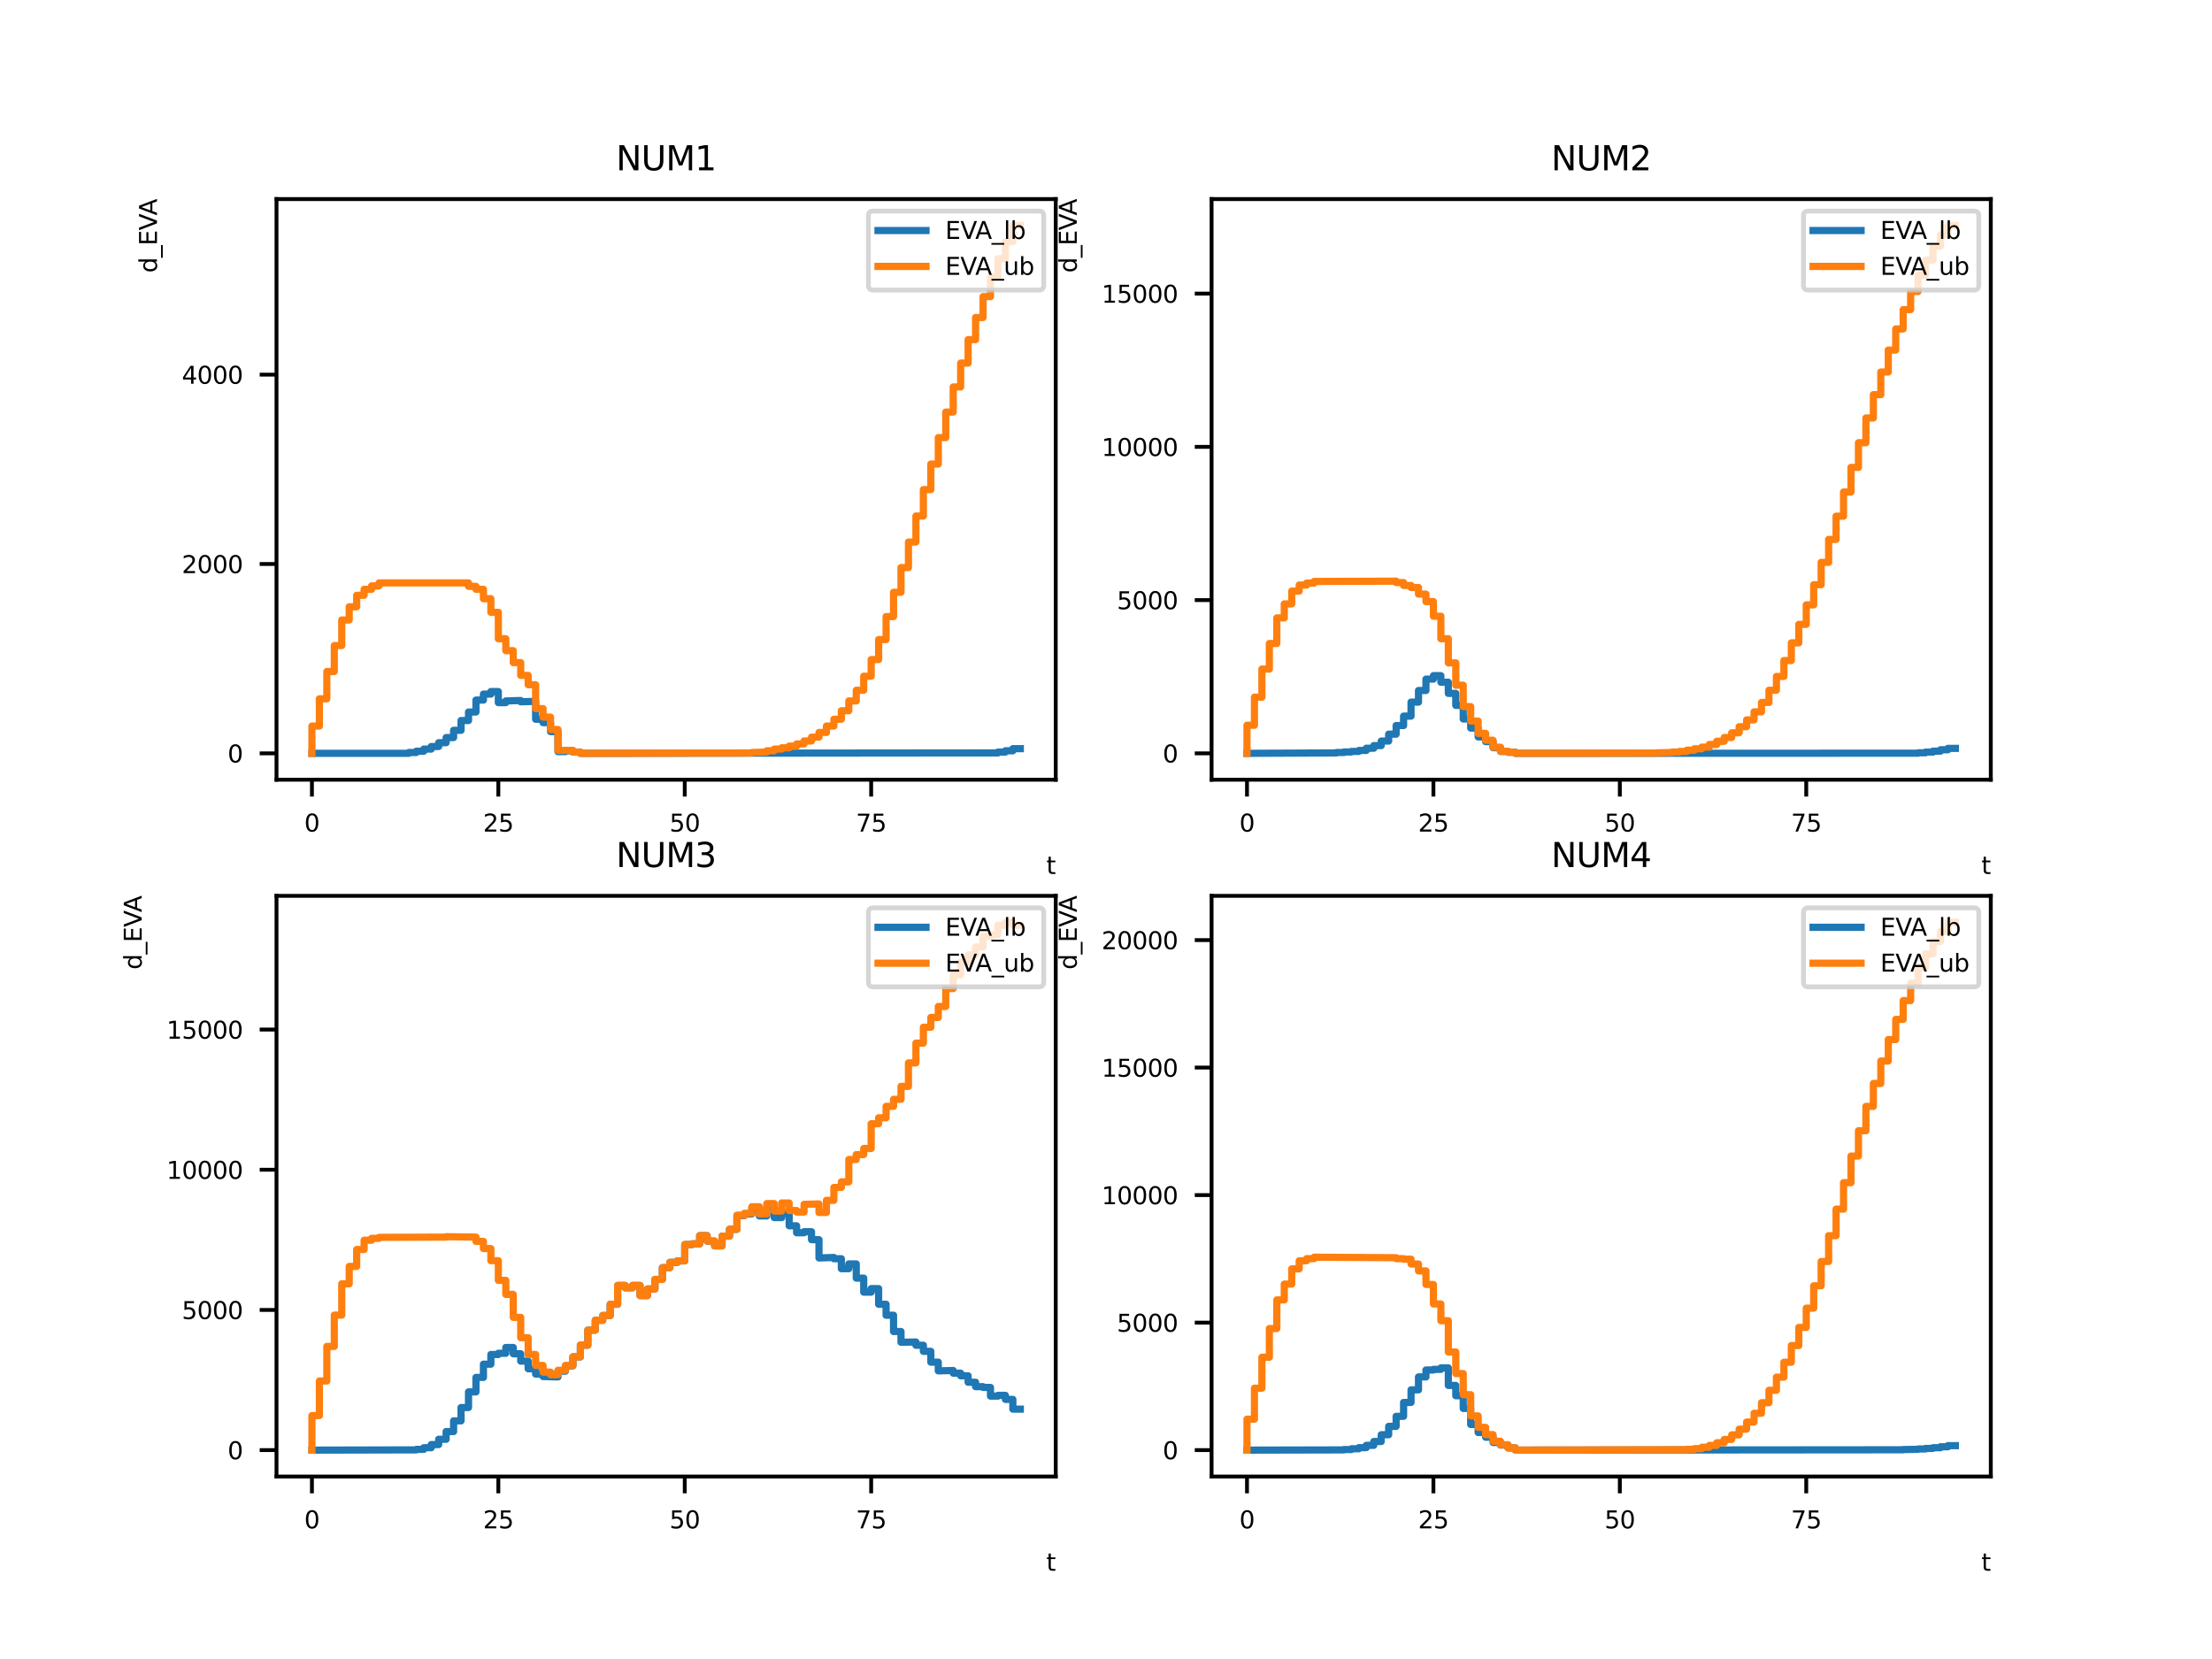 <?xml version="1.0" encoding="utf-8" standalone="no"?>
<!DOCTYPE svg PUBLIC "-//W3C//DTD SVG 1.1//EN"
  "http://www.w3.org/Graphics/SVG/1.1/DTD/svg11.dtd">
<svg xmlns:xlink="http://www.w3.org/1999/xlink" width="460.8pt" height="345.6pt" viewBox="0 0 460.8 345.6" xmlns="http://www.w3.org/2000/svg" version="1.1">
 <defs>
  <style type="text/css">*{stroke-linejoin: round; stroke-linecap: butt}</style>
 </defs>
 <g id="figure_1">
  <g id="patch_1">
   <path d="M 0 345.6 
L 460.8 345.6 
L 460.8 0 
L 0 0 
z
" style="fill: #ffffff"/>
  </g>
  <g id="axes_1">
   <g id="patch_2">
    <path d="M 57.6 162.432 
L 219.927 162.432 
L 219.927 41.472 
L 57.6 41.472 
z
" style="fill: #ffffff"/>
   </g>
   <g id="matplotlib.axis_1">
    <g id="xtick_1">
     <g id="line2d_1">
      <defs>
       <path id="m3db8bba649" d="M 0 0 
L 0 3.5 
" style="stroke: #000000; stroke-width: 0.8"/>
      </defs>
      <g>
       <use xlink:href="#m3db8bba649" x="64.979" y="162.432" style="stroke: #000000; stroke-width: 0.8"/>
      </g>
     </g>
     <g id="text_1">
      <!-- 0 -->
      <g transform="translate(63.388 173.231) scale(0.05 -0.05)">
       <defs>
        <path id="DejaVuSans-30" d="M 2034 4250 
Q 1547 4250 1301 3770 
Q 1056 3291 1056 2328 
Q 1056 1369 1301 889 
Q 1547 409 2034 409 
Q 2525 409 2770 889 
Q 3016 1369 3016 2328 
Q 3016 3291 2770 3770 
Q 2525 4250 2034 4250 
z
M 2034 4750 
Q 2819 4750 3233 4129 
Q 3647 3509 3647 2328 
Q 3647 1150 3233 529 
Q 2819 -91 2034 -91 
Q 1250 -91 836 529 
Q 422 1150 422 2328 
Q 422 3509 836 4129 
Q 1250 4750 2034 4750 
z
" transform="scale(0.016)"/>
       </defs>
       <use xlink:href="#DejaVuSans-30"/>
      </g>
     </g>
    </g>
    <g id="xtick_2">
     <g id="line2d_2">
      <g>
       <use xlink:href="#m3db8bba649" x="103.813" y="162.432" style="stroke: #000000; stroke-width: 0.8"/>
      </g>
     </g>
     <g id="text_2">
      <!-- 25 -->
      <g transform="translate(100.632 173.231) scale(0.05 -0.05)">
       <defs>
        <path id="DejaVuSans-32" d="M 1228 531 
L 3431 531 
L 3431 0 
L 469 0 
L 469 531 
Q 828 903 1448 1529 
Q 2069 2156 2228 2338 
Q 2531 2678 2651 2914 
Q 2772 3150 2772 3378 
Q 2772 3750 2511 3984 
Q 2250 4219 1831 4219 
Q 1534 4219 1204 4116 
Q 875 4013 500 3803 
L 500 4441 
Q 881 4594 1212 4672 
Q 1544 4750 1819 4750 
Q 2544 4750 2975 4387 
Q 3406 4025 3406 3419 
Q 3406 3131 3298 2873 
Q 3191 2616 2906 2266 
Q 2828 2175 2409 1742 
Q 1991 1309 1228 531 
z
" transform="scale(0.016)"/>
        <path id="DejaVuSans-35" d="M 691 4666 
L 3169 4666 
L 3169 4134 
L 1269 4134 
L 1269 2991 
Q 1406 3038 1543 3061 
Q 1681 3084 1819 3084 
Q 2600 3084 3056 2656 
Q 3513 2228 3513 1497 
Q 3513 744 3044 326 
Q 2575 -91 1722 -91 
Q 1428 -91 1123 -41 
Q 819 9 494 109 
L 494 744 
Q 775 591 1075 516 
Q 1375 441 1709 441 
Q 2250 441 2565 725 
Q 2881 1009 2881 1497 
Q 2881 1984 2565 2268 
Q 2250 2553 1709 2553 
Q 1456 2553 1204 2497 
Q 953 2441 691 2322 
L 691 4666 
z
" transform="scale(0.016)"/>
       </defs>
       <use xlink:href="#DejaVuSans-32"/>
       <use xlink:href="#DejaVuSans-35" x="63.623"/>
      </g>
     </g>
    </g>
    <g id="xtick_3">
     <g id="line2d_3">
      <g>
       <use xlink:href="#m3db8bba649" x="142.647" y="162.432" style="stroke: #000000; stroke-width: 0.8"/>
      </g>
     </g>
     <g id="text_3">
      <!-- 50 -->
      <g transform="translate(139.466 173.231) scale(0.05 -0.05)">
       <use xlink:href="#DejaVuSans-35"/>
       <use xlink:href="#DejaVuSans-30" x="63.623"/>
      </g>
     </g>
    </g>
    <g id="xtick_4">
     <g id="line2d_4">
      <g>
       <use xlink:href="#m3db8bba649" x="181.481" y="162.432" style="stroke: #000000; stroke-width: 0.8"/>
      </g>
     </g>
     <g id="text_4">
      <!-- 75 -->
      <g transform="translate(178.3 173.231) scale(0.05 -0.05)">
       <defs>
        <path id="DejaVuSans-37" d="M 525 4666 
L 3525 4666 
L 3525 4397 
L 1831 0 
L 1172 0 
L 2766 4134 
L 525 4134 
L 525 4666 
z
" transform="scale(0.016)"/>
       </defs>
       <use xlink:href="#DejaVuSans-37"/>
       <use xlink:href="#DejaVuSans-35" x="63.623"/>
      </g>
     </g>
    </g>
    <g id="text_5">
     <!-- t -->
     <g transform="translate(217.967 182.07) scale(0.05 -0.05)">
      <defs>
       <path id="DejaVuSans-74" d="M 1172 4494 
L 1172 3500 
L 2356 3500 
L 2356 3053 
L 1172 3053 
L 1172 1153 
Q 1172 725 1289 603 
Q 1406 481 1766 481 
L 2356 481 
L 2356 0 
L 1766 0 
Q 1100 0 847 248 
Q 594 497 594 1153 
L 594 3053 
L 172 3053 
L 172 3500 
L 594 3500 
L 594 4494 
L 1172 4494 
z
" transform="scale(0.016)"/>
      </defs>
      <use xlink:href="#DejaVuSans-74"/>
     </g>
    </g>
   </g>
   <g id="matplotlib.axis_2">
    <g id="ytick_1">
     <g id="line2d_5">
      <defs>
       <path id="meac589453c" d="M 0 0 
L -3.5 0 
" style="stroke: #000000; stroke-width: 0.8"/>
      </defs>
      <g>
       <use xlink:href="#meac589453c" x="57.6" y="156.934" style="stroke: #000000; stroke-width: 0.8"/>
      </g>
     </g>
     <g id="text_6">
      <!-- 0 -->
      <g transform="translate(47.419 158.833) scale(0.05 -0.05)">
       <use xlink:href="#DejaVuSans-30"/>
      </g>
     </g>
    </g>
    <g id="ytick_2">
     <g id="line2d_6">
      <g>
       <use xlink:href="#meac589453c" x="57.6" y="117.489" style="stroke: #000000; stroke-width: 0.8"/>
      </g>
     </g>
     <g id="text_7">
      <!-- 2000 -->
      <g transform="translate(37.875 119.388) scale(0.05 -0.05)">
       <use xlink:href="#DejaVuSans-32"/>
       <use xlink:href="#DejaVuSans-30" x="63.623"/>
       <use xlink:href="#DejaVuSans-30" x="127.246"/>
       <use xlink:href="#DejaVuSans-30" x="190.869"/>
      </g>
     </g>
    </g>
    <g id="ytick_3">
     <g id="line2d_7">
      <g>
       <use xlink:href="#meac589453c" x="57.6" y="78.043" style="stroke: #000000; stroke-width: 0.8"/>
      </g>
     </g>
     <g id="text_8">
      <!-- 4000 -->
      <g transform="translate(37.875 79.943) scale(0.05 -0.05)">
       <defs>
        <path id="DejaVuSans-34" d="M 2419 4116 
L 825 1625 
L 2419 1625 
L 2419 4116 
z
M 2253 4666 
L 3047 4666 
L 3047 1625 
L 3713 1625 
L 3713 1100 
L 3047 1100 
L 3047 0 
L 2419 0 
L 2419 1100 
L 313 1100 
L 313 1709 
L 2253 4666 
z
" transform="scale(0.016)"/>
       </defs>
       <use xlink:href="#DejaVuSans-34"/>
       <use xlink:href="#DejaVuSans-30" x="63.623"/>
       <use xlink:href="#DejaVuSans-30" x="127.246"/>
       <use xlink:href="#DejaVuSans-30" x="190.869"/>
      </g>
     </g>
    </g>
    <g id="text_9">
     <!-- d_EVA -->
     <g transform="translate(32.696 56.827) rotate(-90) scale(0.05 -0.05)">
      <defs>
       <path id="DejaVuSans-64" d="M 2906 2969 
L 2906 4863 
L 3481 4863 
L 3481 0 
L 2906 0 
L 2906 525 
Q 2725 213 2448 61 
Q 2172 -91 1784 -91 
Q 1150 -91 751 415 
Q 353 922 353 1747 
Q 353 2572 751 3078 
Q 1150 3584 1784 3584 
Q 2172 3584 2448 3432 
Q 2725 3281 2906 2969 
z
M 947 1747 
Q 947 1113 1208 752 
Q 1469 391 1925 391 
Q 2381 391 2643 752 
Q 2906 1113 2906 1747 
Q 2906 2381 2643 2742 
Q 2381 3103 1925 3103 
Q 1469 3103 1208 2742 
Q 947 2381 947 1747 
z
" transform="scale(0.016)"/>
       <path id="DejaVuSans-5f" d="M 3263 -1063 
L 3263 -1509 
L -63 -1509 
L -63 -1063 
L 3263 -1063 
z
" transform="scale(0.016)"/>
       <path id="DejaVuSans-45" d="M 628 4666 
L 3578 4666 
L 3578 4134 
L 1259 4134 
L 1259 2753 
L 3481 2753 
L 3481 2222 
L 1259 2222 
L 1259 531 
L 3634 531 
L 3634 0 
L 628 0 
L 628 4666 
z
" transform="scale(0.016)"/>
       <path id="DejaVuSans-56" d="M 1831 0 
L 50 4666 
L 709 4666 
L 2188 738 
L 3669 4666 
L 4325 4666 
L 2547 0 
L 1831 0 
z
" transform="scale(0.016)"/>
       <path id="DejaVuSans-41" d="M 2188 4044 
L 1331 1722 
L 3047 1722 
L 2188 4044 
z
M 1831 4666 
L 2547 4666 
L 4325 0 
L 3669 0 
L 3244 1197 
L 1141 1197 
L 716 0 
L 50 0 
L 1831 4666 
z
" transform="scale(0.016)"/>
      </defs>
      <use xlink:href="#DejaVuSans-64"/>
      <use xlink:href="#DejaVuSans-5f" x="63.477"/>
      <use xlink:href="#DejaVuSans-45" x="113.477"/>
      <use xlink:href="#DejaVuSans-56" x="176.66"/>
      <use xlink:href="#DejaVuSans-41" x="238.693"/>
     </g>
    </g>
   </g>
   <g id="line2d_8">
    <path d="M 64.979 156.934 
L 85.172 156.934 
L 85.172 156.756 
L 86.726 156.756 
L 86.726 156.49 
L 88.279 156.49 
L 88.279 156.046 
L 89.832 156.046 
L 89.832 155.514 
L 91.386 155.514 
L 91.386 154.715 
L 92.939 154.715 
L 92.939 153.65 
L 94.493 153.65 
L 94.493 152.141 
L 96.046 152.141 
L 96.046 150.1 
L 97.599 150.1 
L 97.599 148.325 
L 99.153 148.325 
L 99.153 145.84 
L 100.706 145.84 
L 100.706 144.597 
L 102.259 144.597 
L 102.259 144.065 
L 103.813 144.065 
L 103.813 146.372 
L 105.366 146.372 
L 105.366 146.017 
L 108.473 145.929 
L 108.473 146.195 
L 111.58 146.106 
L 111.58 149.834 
L 113.133 149.834 
L 113.133 150.544 
L 114.686 150.544 
L 114.686 152.407 
L 116.24 152.407 
L 116.24 156.579 
L 117.793 156.579 
L 117.793 156.401 
L 119.346 156.401 
L 119.346 156.668 
L 120.9 156.668 
L 120.9 156.934 
L 207.889 156.845 
L 207.889 156.668 
L 209.442 156.668 
L 209.442 156.401 
L 210.995 156.401 
L 210.995 155.958 
L 212.549 155.958 
L 212.549 155.958 
" clip-path="url(#p5e52efa6e7)" style="fill: none; stroke: #1f77b4; stroke-width: 1.5; stroke-linecap: square"/>
   </g>
   <g id="line2d_9">
    <path d="M 64.979 156.934 
L 64.979 151.254 
L 66.532 151.254 
L 66.532 145.574 
L 68.085 145.574 
L 68.085 139.893 
L 69.639 139.893 
L 69.639 134.48 
L 71.192 134.48 
L 71.192 129.154 
L 72.745 129.154 
L 72.745 126.403 
L 74.299 126.403 
L 74.299 124.007 
L 75.852 124.007 
L 75.852 122.764 
L 77.405 122.764 
L 77.405 122.054 
L 78.959 122.054 
L 78.959 121.433 
L 97.599 121.433 
L 97.599 122.143 
L 99.153 122.143 
L 99.153 122.764 
L 100.706 122.764 
L 100.706 124.717 
L 102.259 124.717 
L 102.259 127.557 
L 103.813 127.557 
L 103.813 133.06 
L 105.366 133.06 
L 105.366 135.545 
L 106.92 135.545 
L 106.92 138.03 
L 108.473 138.03 
L 108.473 140.692 
L 110.026 140.692 
L 110.026 142.645 
L 111.58 142.645 
L 111.58 147.615 
L 113.133 147.615 
L 113.133 149.39 
L 114.686 149.39 
L 114.686 151.964 
L 116.24 151.964 
L 116.24 156.313 
L 119.346 156.313 
L 119.346 156.668 
L 120.9 156.668 
L 120.9 156.934 
L 156.627 156.845 
L 156.627 156.756 
L 159.734 156.668 
L 159.734 156.401 
L 161.288 156.401 
L 161.288 156.046 
L 162.841 156.046 
L 162.841 155.78 
L 164.394 155.78 
L 164.394 155.425 
L 165.948 155.425 
L 165.948 154.981 
L 167.501 154.981 
L 167.501 154.36 
L 169.054 154.36 
L 169.054 153.561 
L 170.608 153.561 
L 170.608 152.585 
L 172.161 152.585 
L 172.161 151.254 
L 173.714 151.254 
L 173.714 149.834 
L 175.268 149.834 
L 175.268 148.059 
L 176.821 148.059 
L 176.821 146.017 
L 178.375 146.017 
L 178.375 143.799 
L 179.928 143.799 
L 179.928 140.87 
L 181.481 140.87 
L 181.481 137.408 
L 183.035 137.408 
L 183.035 133.237 
L 184.588 133.237 
L 184.588 128.444 
L 186.141 128.444 
L 186.141 123.386 
L 187.695 123.386 
L 187.695 118.238 
L 189.248 118.238 
L 189.248 112.913 
L 190.802 112.913 
L 190.802 107.499 
L 192.355 107.499 
L 192.355 101.996 
L 193.908 101.996 
L 193.908 96.671 
L 195.462 96.671 
L 195.462 91.169 
L 197.015 91.169 
L 197.015 85.844 
L 198.568 85.844 
L 198.568 80.607 
L 200.122 80.607 
L 200.122 75.637 
L 201.675 75.637 
L 201.675 70.756 
L 203.229 70.756 
L 203.229 66.141 
L 204.782 66.141 
L 204.782 61.792 
L 206.335 61.792 
L 206.335 57.709 
L 207.889 57.709 
L 207.889 53.893 
L 209.442 53.893 
L 209.442 50.343 
L 210.995 50.343 
L 210.995 46.97 
L 212.549 46.97 
L 212.549 46.97 
" clip-path="url(#p5e52efa6e7)" style="fill: none; stroke: #ff7f0e; stroke-width: 1.5; stroke-linecap: square"/>
   </g>
   <g id="patch_3">
    <path d="M 57.6 162.432 
L 57.6 41.472 
" style="fill: none; stroke: #000000; stroke-width: 0.8; stroke-linejoin: miter; stroke-linecap: square"/>
   </g>
   <g id="patch_4">
    <path d="M 219.927 162.432 
L 219.927 41.472 
" style="fill: none; stroke: #000000; stroke-width: 0.8; stroke-linejoin: miter; stroke-linecap: square"/>
   </g>
   <g id="patch_5">
    <path d="M 57.6 162.432 
L 219.927 162.432 
" style="fill: none; stroke: #000000; stroke-width: 0.8; stroke-linejoin: miter; stroke-linecap: square"/>
   </g>
   <g id="patch_6">
    <path d="M 57.6 41.472 
L 219.927 41.472 
" style="fill: none; stroke: #000000; stroke-width: 0.8; stroke-linejoin: miter; stroke-linecap: square"/>
   </g>
   <g id="text_10">
    <!-- NUM1 -->
    <g transform="translate(128.337 35.472) scale(0.07 -0.07)">
     <defs>
      <path id="DejaVuSans-4e" d="M 628 4666 
L 1478 4666 
L 3547 763 
L 3547 4666 
L 4159 4666 
L 4159 0 
L 3309 0 
L 1241 3903 
L 1241 0 
L 628 0 
L 628 4666 
z
" transform="scale(0.016)"/>
      <path id="DejaVuSans-55" d="M 556 4666 
L 1191 4666 
L 1191 1831 
Q 1191 1081 1462 751 
Q 1734 422 2344 422 
Q 2950 422 3222 751 
Q 3494 1081 3494 1831 
L 3494 4666 
L 4128 4666 
L 4128 1753 
Q 4128 841 3676 375 
Q 3225 -91 2344 -91 
Q 1459 -91 1007 375 
Q 556 841 556 1753 
L 556 4666 
z
" transform="scale(0.016)"/>
      <path id="DejaVuSans-4d" d="M 628 4666 
L 1569 4666 
L 2759 1491 
L 3956 4666 
L 4897 4666 
L 4897 0 
L 4281 0 
L 4281 4097 
L 3078 897 
L 2444 897 
L 1241 4097 
L 1241 0 
L 628 0 
L 628 4666 
z
" transform="scale(0.016)"/>
      <path id="DejaVuSans-31" d="M 794 531 
L 1825 531 
L 1825 4091 
L 703 3866 
L 703 4441 
L 1819 4666 
L 2450 4666 
L 2450 531 
L 3481 531 
L 3481 0 
L 794 0 
L 794 531 
z
" transform="scale(0.016)"/>
     </defs>
     <use xlink:href="#DejaVuSans-4e"/>
     <use xlink:href="#DejaVuSans-55" x="74.805"/>
     <use xlink:href="#DejaVuSans-4d" x="147.998"/>
     <use xlink:href="#DejaVuSans-31" x="234.277"/>
    </g>
   </g>
   <g id="legend_1">
    <g id="patch_7">
     <path d="M 181.903 60.428 
L 216.427 60.428 
Q 217.427 60.428 217.427 59.428 
L 217.427 44.972 
Q 217.427 43.972 216.427 43.972 
L 181.903 43.972 
Q 180.903 43.972 180.903 44.972 
L 180.903 59.428 
Q 180.903 60.428 181.903 60.428 
z
" style="fill: #ffffff; opacity: 0.8; stroke: #cccccc; stroke-linejoin: miter"/>
    </g>
    <g id="line2d_10">
     <path d="M 182.903 48.021 
L 182.903 48.021 
L 187.903 48.021 
L 187.903 48.021 
L 192.903 48.021 
" style="fill: none; stroke: #1f77b4; stroke-width: 1.5; stroke-linecap: square"/>
    </g>
    <g id="text_11">
     <!-- EVA_lb -->
     <g transform="translate(196.903 49.771) scale(0.05 -0.05)">
      <defs>
       <path id="DejaVuSans-6c" d="M 603 4863 
L 1178 4863 
L 1178 0 
L 603 0 
L 603 4863 
z
" transform="scale(0.016)"/>
       <path id="DejaVuSans-62" d="M 3116 1747 
Q 3116 2381 2855 2742 
Q 2594 3103 2138 3103 
Q 1681 3103 1420 2742 
Q 1159 2381 1159 1747 
Q 1159 1113 1420 752 
Q 1681 391 2138 391 
Q 2594 391 2855 752 
Q 3116 1113 3116 1747 
z
M 1159 2969 
Q 1341 3281 1617 3432 
Q 1894 3584 2278 3584 
Q 2916 3584 3314 3078 
Q 3713 2572 3713 1747 
Q 3713 922 3314 415 
Q 2916 -91 2278 -91 
Q 1894 -91 1617 61 
Q 1341 213 1159 525 
L 1159 0 
L 581 0 
L 581 4863 
L 1159 4863 
L 1159 2969 
z
" transform="scale(0.016)"/>
      </defs>
      <use xlink:href="#DejaVuSans-45"/>
      <use xlink:href="#DejaVuSans-56" x="63.184"/>
      <use xlink:href="#DejaVuSans-41" x="125.217"/>
      <use xlink:href="#DejaVuSans-5f" x="193.625"/>
      <use xlink:href="#DejaVuSans-6c" x="243.625"/>
      <use xlink:href="#DejaVuSans-62" x="271.408"/>
     </g>
    </g>
    <g id="line2d_11">
     <path d="M 182.903 55.499 
L 182.903 55.499 
L 187.903 55.499 
L 187.903 55.499 
L 192.903 55.499 
" style="fill: none; stroke: #ff7f0e; stroke-width: 1.5; stroke-linecap: square"/>
    </g>
    <g id="text_12">
     <!-- EVA_ub -->
     <g transform="translate(196.903 57.249) scale(0.05 -0.05)">
      <defs>
       <path id="DejaVuSans-75" d="M 544 1381 
L 544 3500 
L 1119 3500 
L 1119 1403 
Q 1119 906 1312 657 
Q 1506 409 1894 409 
Q 2359 409 2629 706 
Q 2900 1003 2900 1516 
L 2900 3500 
L 3475 3500 
L 3475 0 
L 2900 0 
L 2900 538 
Q 2691 219 2414 64 
Q 2138 -91 1772 -91 
Q 1169 -91 856 284 
Q 544 659 544 1381 
z
M 1991 3584 
L 1991 3584 
z
" transform="scale(0.016)"/>
      </defs>
      <use xlink:href="#DejaVuSans-45"/>
      <use xlink:href="#DejaVuSans-56" x="63.184"/>
      <use xlink:href="#DejaVuSans-41" x="125.217"/>
      <use xlink:href="#DejaVuSans-5f" x="193.625"/>
      <use xlink:href="#DejaVuSans-75" x="243.625"/>
      <use xlink:href="#DejaVuSans-62" x="307.004"/>
     </g>
    </g>
   </g>
  </g>
  <g id="axes_2">
   <g id="patch_8">
    <path d="M 252.393 162.432 
L 414.72 162.432 
L 414.72 41.472 
L 252.393 41.472 
z
" style="fill: #ffffff"/>
   </g>
   <g id="matplotlib.axis_3">
    <g id="xtick_5">
     <g id="line2d_12">
      <g>
       <use xlink:href="#m3db8bba649" x="259.771" y="162.432" style="stroke: #000000; stroke-width: 0.8"/>
      </g>
     </g>
     <g id="text_13">
      <!-- 0 -->
      <g transform="translate(258.181 173.231) scale(0.05 -0.05)">
       <use xlink:href="#DejaVuSans-30"/>
      </g>
     </g>
    </g>
    <g id="xtick_6">
     <g id="line2d_13">
      <g>
       <use xlink:href="#m3db8bba649" x="298.606" y="162.432" style="stroke: #000000; stroke-width: 0.8"/>
      </g>
     </g>
     <g id="text_14">
      <!-- 25 -->
      <g transform="translate(295.424 173.231) scale(0.05 -0.05)">
       <use xlink:href="#DejaVuSans-32"/>
       <use xlink:href="#DejaVuSans-35" x="63.623"/>
      </g>
     </g>
    </g>
    <g id="xtick_7">
     <g id="line2d_14">
      <g>
       <use xlink:href="#m3db8bba649" x="337.44" y="162.432" style="stroke: #000000; stroke-width: 0.8"/>
      </g>
     </g>
     <g id="text_15">
      <!-- 50 -->
      <g transform="translate(334.259 173.231) scale(0.05 -0.05)">
       <use xlink:href="#DejaVuSans-35"/>
       <use xlink:href="#DejaVuSans-30" x="63.623"/>
      </g>
     </g>
    </g>
    <g id="xtick_8">
     <g id="line2d_15">
      <g>
       <use xlink:href="#m3db8bba649" x="376.274" y="162.432" style="stroke: #000000; stroke-width: 0.8"/>
      </g>
     </g>
     <g id="text_16">
      <!-- 75 -->
      <g transform="translate(373.093 173.231) scale(0.05 -0.05)">
       <use xlink:href="#DejaVuSans-37"/>
       <use xlink:href="#DejaVuSans-35" x="63.623"/>
      </g>
     </g>
    </g>
    <g id="text_17">
     <!-- t -->
     <g transform="translate(412.76 182.07) scale(0.05 -0.05)">
      <use xlink:href="#DejaVuSans-74"/>
     </g>
    </g>
   </g>
   <g id="matplotlib.axis_4">
    <g id="ytick_4">
     <g id="line2d_16">
      <g>
       <use xlink:href="#meac589453c" x="252.393" y="156.934" style="stroke: #000000; stroke-width: 0.8"/>
      </g>
     </g>
     <g id="text_18">
      <!-- 0 -->
      <g transform="translate(242.211 158.833) scale(0.05 -0.05)">
       <use xlink:href="#DejaVuSans-30"/>
      </g>
     </g>
    </g>
    <g id="ytick_5">
     <g id="line2d_17">
      <g>
       <use xlink:href="#meac589453c" x="252.393" y="125.011" style="stroke: #000000; stroke-width: 0.8"/>
      </g>
     </g>
     <g id="text_19">
      <!-- 5000 -->
      <g transform="translate(232.668 126.91) scale(0.05 -0.05)">
       <use xlink:href="#DejaVuSans-35"/>
       <use xlink:href="#DejaVuSans-30" x="63.623"/>
       <use xlink:href="#DejaVuSans-30" x="127.246"/>
       <use xlink:href="#DejaVuSans-30" x="190.869"/>
      </g>
     </g>
    </g>
    <g id="ytick_6">
     <g id="line2d_18">
      <g>
       <use xlink:href="#meac589453c" x="252.393" y="93.088" style="stroke: #000000; stroke-width: 0.8"/>
      </g>
     </g>
     <g id="text_20">
      <!-- 10000 -->
      <g transform="translate(229.486 94.988) scale(0.05 -0.05)">
       <use xlink:href="#DejaVuSans-31"/>
       <use xlink:href="#DejaVuSans-30" x="63.623"/>
       <use xlink:href="#DejaVuSans-30" x="127.246"/>
       <use xlink:href="#DejaVuSans-30" x="190.869"/>
       <use xlink:href="#DejaVuSans-30" x="254.492"/>
      </g>
     </g>
    </g>
    <g id="ytick_7">
     <g id="line2d_19">
      <g>
       <use xlink:href="#meac589453c" x="252.393" y="61.165" style="stroke: #000000; stroke-width: 0.8"/>
      </g>
     </g>
     <g id="text_21">
      <!-- 15000 -->
      <g transform="translate(229.486 63.065) scale(0.05 -0.05)">
       <use xlink:href="#DejaVuSans-31"/>
       <use xlink:href="#DejaVuSans-35" x="63.623"/>
       <use xlink:href="#DejaVuSans-30" x="127.246"/>
       <use xlink:href="#DejaVuSans-30" x="190.869"/>
       <use xlink:href="#DejaVuSans-30" x="254.492"/>
      </g>
     </g>
    </g>
    <g id="text_22">
     <!-- d_EVA -->
     <g transform="translate(224.308 56.827) rotate(-90) scale(0.05 -0.05)">
      <use xlink:href="#DejaVuSans-64"/>
      <use xlink:href="#DejaVuSans-5f" x="63.477"/>
      <use xlink:href="#DejaVuSans-45" x="113.477"/>
      <use xlink:href="#DejaVuSans-56" x="176.66"/>
      <use xlink:href="#DejaVuSans-41" x="238.693"/>
     </g>
    </g>
   </g>
   <g id="line2d_20">
    <path d="M 259.771 156.934 
L 278.412 156.848 
L 278.412 156.761 
L 279.965 156.761 
L 279.965 156.647 
L 281.518 156.647 
L 281.518 156.532 
L 283.072 156.532 
L 283.072 156.33 
L 284.625 156.33 
L 284.625 155.871 
L 286.179 155.871 
L 286.179 155.325 
L 287.732 155.325 
L 287.732 154.377 
L 289.285 154.377 
L 289.285 152.935 
L 290.839 152.935 
L 290.839 151.147 
L 292.392 151.147 
L 292.392 149.182 
L 293.945 149.182 
L 293.945 146.269 
L 295.499 146.269 
L 295.499 143.844 
L 297.052 143.844 
L 297.052 141.477 
L 298.606 141.477 
L 298.606 140.753 
L 300.159 140.753 
L 300.159 142.12 
L 301.712 142.12 
L 301.712 144.447 
L 303.266 144.447 
L 303.266 146.941 
L 304.819 146.941 
L 304.819 149.78 
L 306.372 149.78 
L 306.372 151.676 
L 307.926 151.676 
L 307.926 153.515 
L 309.479 153.515 
L 309.479 154.492 
L 311.032 154.492 
L 311.032 155.756 
L 312.586 155.756 
L 312.586 156.532 
L 314.139 156.532 
L 314.139 156.704 
L 315.693 156.704 
L 315.693 156.934 
L 399.575 156.905 
L 399.575 156.819 
L 401.128 156.819 
L 401.128 156.675 
L 402.681 156.675 
L 402.681 156.474 
L 404.235 156.474 
L 404.235 156.187 
L 405.788 156.187 
L 405.788 155.9 
L 407.341 155.9 
L 407.341 155.9 
" clip-path="url(#p027fce7101)" style="fill: none; stroke: #1f77b4; stroke-width: 1.5; stroke-linecap: square"/>
   </g>
   <g id="line2d_21">
    <path d="M 259.771 156.934 
L 259.771 151.084 
L 261.325 151.084 
L 261.325 145.235 
L 262.878 145.235 
L 262.878 139.385 
L 264.431 139.385 
L 264.431 134.053 
L 265.985 134.053 
L 265.985 128.72 
L 267.538 128.72 
L 267.538 125.807 
L 269.091 125.807 
L 269.091 123.135 
L 270.645 123.135 
L 270.645 121.871 
L 272.198 121.871 
L 272.198 121.469 
L 273.752 121.469 
L 273.752 121.124 
L 290.839 121.066 
L 290.839 121.354 
L 292.392 121.354 
L 292.392 121.957 
L 293.945 121.957 
L 293.945 122.388 
L 295.499 122.388 
L 295.499 123.767 
L 297.052 123.767 
L 297.052 125.319 
L 298.606 125.319 
L 298.606 128.37 
L 300.159 128.37 
L 300.159 133.053 
L 301.712 133.053 
L 301.712 138.087 
L 303.266 138.087 
L 303.266 142.741 
L 304.819 142.741 
L 304.819 147.194 
L 306.372 147.194 
L 306.372 150.211 
L 307.926 150.211 
L 307.926 152.768 
L 309.479 152.768 
L 309.479 154.204 
L 311.032 154.204 
L 311.032 155.67 
L 312.586 155.67 
L 312.586 156.503 
L 314.139 156.503 
L 314.139 156.704 
L 315.693 156.704 
L 315.693 156.934 
L 345.207 156.876 
L 345.207 156.819 
L 348.313 156.761 
L 348.313 156.675 
L 349.867 156.675 
L 349.867 156.532 
L 351.42 156.532 
L 351.42 156.273 
L 352.974 156.273 
L 352.974 155.986 
L 354.527 155.986 
L 354.527 155.635 
L 356.08 155.635 
L 356.08 155.084 
L 357.634 155.084 
L 357.634 154.417 
L 359.187 154.417 
L 359.187 153.636 
L 360.74 153.636 
L 360.74 152.653 
L 362.294 152.653 
L 362.294 151.383 
L 363.847 151.383 
L 363.847 149.97 
L 365.4 149.97 
L 365.4 148.297 
L 366.954 148.297 
L 366.954 146.332 
L 368.507 146.332 
L 368.507 143.792 
L 370.061 143.792 
L 370.061 140.914 
L 371.614 140.914 
L 371.614 137.604 
L 373.167 137.604 
L 373.167 133.921 
L 374.721 133.921 
L 374.721 130.065 
L 376.274 130.065 
L 376.274 126.008 
L 377.827 126.008 
L 377.827 121.808 
L 379.381 121.808 
L 379.381 117.148 
L 380.934 117.148 
L 380.934 112.373 
L 382.488 112.373 
L 382.488 107.534 
L 384.041 107.534 
L 384.041 102.495 
L 385.594 102.495 
L 385.594 97.375 
L 387.148 97.375 
L 387.148 92.227 
L 388.701 92.227 
L 388.701 87.078 
L 390.254 87.078 
L 390.254 82.217 
L 391.808 82.217 
L 391.808 77.499 
L 393.361 77.499 
L 393.361 72.925 
L 394.915 72.925 
L 394.915 68.524 
L 396.468 68.524 
L 396.468 64.496 
L 398.021 64.496 
L 398.021 60.732 
L 399.575 60.732 
L 399.575 57.342 
L 401.128 57.342 
L 401.128 54.182 
L 402.681 54.182 
L 402.681 51.28 
L 404.235 51.28 
L 404.235 48.924 
L 405.788 48.924 
L 405.788 46.97 
L 407.341 46.97 
L 407.341 46.97 
" clip-path="url(#p027fce7101)" style="fill: none; stroke: #ff7f0e; stroke-width: 1.5; stroke-linecap: square"/>
   </g>
   <g id="patch_9">
    <path d="M 252.393 162.432 
L 252.393 41.472 
" style="fill: none; stroke: #000000; stroke-width: 0.8; stroke-linejoin: miter; stroke-linecap: square"/>
   </g>
   <g id="patch_10">
    <path d="M 414.72 162.432 
L 414.72 41.472 
" style="fill: none; stroke: #000000; stroke-width: 0.8; stroke-linejoin: miter; stroke-linecap: square"/>
   </g>
   <g id="patch_11">
    <path d="M 252.393 162.432 
L 414.72 162.432 
" style="fill: none; stroke: #000000; stroke-width: 0.8; stroke-linejoin: miter; stroke-linecap: square"/>
   </g>
   <g id="patch_12">
    <path d="M 252.393 41.472 
L 414.72 41.472 
" style="fill: none; stroke: #000000; stroke-width: 0.8; stroke-linejoin: miter; stroke-linecap: square"/>
   </g>
   <g id="text_23">
    <!-- NUM2 -->
    <g transform="translate(323.13 35.472) scale(0.07 -0.07)">
     <use xlink:href="#DejaVuSans-4e"/>
     <use xlink:href="#DejaVuSans-55" x="74.805"/>
     <use xlink:href="#DejaVuSans-4d" x="147.998"/>
     <use xlink:href="#DejaVuSans-32" x="234.277"/>
    </g>
   </g>
   <g id="legend_2">
    <g id="patch_13">
     <path d="M 376.696 60.428 
L 411.22 60.428 
Q 412.22 60.428 412.22 59.428 
L 412.22 44.972 
Q 412.22 43.972 411.22 43.972 
L 376.696 43.972 
Q 375.696 43.972 375.696 44.972 
L 375.696 59.428 
Q 375.696 60.428 376.696 60.428 
z
" style="fill: #ffffff; opacity: 0.8; stroke: #cccccc; stroke-linejoin: miter"/>
    </g>
    <g id="line2d_22">
     <path d="M 377.696 48.021 
L 377.696 48.021 
L 382.696 48.021 
L 382.696 48.021 
L 387.696 48.021 
" style="fill: none; stroke: #1f77b4; stroke-width: 1.5; stroke-linecap: square"/>
    </g>
    <g id="text_24">
     <!-- EVA_lb -->
     <g transform="translate(391.696 49.771) scale(0.05 -0.05)">
      <use xlink:href="#DejaVuSans-45"/>
      <use xlink:href="#DejaVuSans-56" x="63.184"/>
      <use xlink:href="#DejaVuSans-41" x="125.217"/>
      <use xlink:href="#DejaVuSans-5f" x="193.625"/>
      <use xlink:href="#DejaVuSans-6c" x="243.625"/>
      <use xlink:href="#DejaVuSans-62" x="271.408"/>
     </g>
    </g>
    <g id="line2d_23">
     <path d="M 377.696 55.499 
L 377.696 55.499 
L 382.696 55.499 
L 382.696 55.499 
L 387.696 55.499 
" style="fill: none; stroke: #ff7f0e; stroke-width: 1.5; stroke-linecap: square"/>
    </g>
    <g id="text_25">
     <!-- EVA_ub -->
     <g transform="translate(391.696 57.249) scale(0.05 -0.05)">
      <use xlink:href="#DejaVuSans-45"/>
      <use xlink:href="#DejaVuSans-56" x="63.184"/>
      <use xlink:href="#DejaVuSans-41" x="125.217"/>
      <use xlink:href="#DejaVuSans-5f" x="193.625"/>
      <use xlink:href="#DejaVuSans-75" x="243.625"/>
      <use xlink:href="#DejaVuSans-62" x="307.004"/>
     </g>
    </g>
   </g>
  </g>
  <g id="axes_3">
   <g id="patch_14">
    <path d="M 57.6 307.584 
L 219.927 307.584 
L 219.927 186.624 
L 57.6 186.624 
z
" style="fill: #ffffff"/>
   </g>
   <g id="matplotlib.axis_5">
    <g id="xtick_9">
     <g id="line2d_24">
      <g>
       <use xlink:href="#m3db8bba649" x="64.979" y="307.584" style="stroke: #000000; stroke-width: 0.8"/>
      </g>
     </g>
     <g id="text_26">
      <!-- 0 -->
      <g transform="translate(63.388 318.383) scale(0.05 -0.05)">
       <use xlink:href="#DejaVuSans-30"/>
      </g>
     </g>
    </g>
    <g id="xtick_10">
     <g id="line2d_25">
      <g>
       <use xlink:href="#m3db8bba649" x="103.813" y="307.584" style="stroke: #000000; stroke-width: 0.8"/>
      </g>
     </g>
     <g id="text_27">
      <!-- 25 -->
      <g transform="translate(100.632 318.383) scale(0.05 -0.05)">
       <use xlink:href="#DejaVuSans-32"/>
       <use xlink:href="#DejaVuSans-35" x="63.623"/>
      </g>
     </g>
    </g>
    <g id="xtick_11">
     <g id="line2d_26">
      <g>
       <use xlink:href="#m3db8bba649" x="142.647" y="307.584" style="stroke: #000000; stroke-width: 0.8"/>
      </g>
     </g>
     <g id="text_28">
      <!-- 50 -->
      <g transform="translate(139.466 318.383) scale(0.05 -0.05)">
       <use xlink:href="#DejaVuSans-35"/>
       <use xlink:href="#DejaVuSans-30" x="63.623"/>
      </g>
     </g>
    </g>
    <g id="xtick_12">
     <g id="line2d_27">
      <g>
       <use xlink:href="#m3db8bba649" x="181.481" y="307.584" style="stroke: #000000; stroke-width: 0.8"/>
      </g>
     </g>
     <g id="text_29">
      <!-- 75 -->
      <g transform="translate(178.3 318.383) scale(0.05 -0.05)">
       <use xlink:href="#DejaVuSans-37"/>
       <use xlink:href="#DejaVuSans-35" x="63.623"/>
      </g>
     </g>
    </g>
    <g id="text_30">
     <!-- t -->
     <g transform="translate(217.967 327.222) scale(0.05 -0.05)">
      <use xlink:href="#DejaVuSans-74"/>
     </g>
    </g>
   </g>
   <g id="matplotlib.axis_6">
    <g id="ytick_8">
     <g id="line2d_28">
      <g>
       <use xlink:href="#meac589453c" x="57.6" y="302.086" style="stroke: #000000; stroke-width: 0.8"/>
      </g>
     </g>
     <g id="text_31">
      <!-- 0 -->
      <g transform="translate(47.419 303.985) scale(0.05 -0.05)">
       <use xlink:href="#DejaVuSans-30"/>
      </g>
     </g>
    </g>
    <g id="ytick_9">
     <g id="line2d_29">
      <g>
       <use xlink:href="#meac589453c" x="57.6" y="272.882" style="stroke: #000000; stroke-width: 0.8"/>
      </g>
     </g>
     <g id="text_32">
      <!-- 5000 -->
      <g transform="translate(37.875 274.782) scale(0.05 -0.05)">
       <use xlink:href="#DejaVuSans-35"/>
       <use xlink:href="#DejaVuSans-30" x="63.623"/>
       <use xlink:href="#DejaVuSans-30" x="127.246"/>
       <use xlink:href="#DejaVuSans-30" x="190.869"/>
      </g>
     </g>
    </g>
    <g id="ytick_10">
     <g id="line2d_30">
      <g>
       <use xlink:href="#meac589453c" x="57.6" y="243.679" style="stroke: #000000; stroke-width: 0.8"/>
      </g>
     </g>
     <g id="text_33">
      <!-- 10000 -->
      <g transform="translate(34.694 245.578) scale(0.05 -0.05)">
       <use xlink:href="#DejaVuSans-31"/>
       <use xlink:href="#DejaVuSans-30" x="63.623"/>
       <use xlink:href="#DejaVuSans-30" x="127.246"/>
       <use xlink:href="#DejaVuSans-30" x="190.869"/>
       <use xlink:href="#DejaVuSans-30" x="254.492"/>
      </g>
     </g>
    </g>
    <g id="ytick_11">
     <g id="line2d_31">
      <g>
       <use xlink:href="#meac589453c" x="57.6" y="214.475" style="stroke: #000000; stroke-width: 0.8"/>
      </g>
     </g>
     <g id="text_34">
      <!-- 15000 -->
      <g transform="translate(34.694 216.375) scale(0.05 -0.05)">
       <use xlink:href="#DejaVuSans-31"/>
       <use xlink:href="#DejaVuSans-35" x="63.623"/>
       <use xlink:href="#DejaVuSans-30" x="127.246"/>
       <use xlink:href="#DejaVuSans-30" x="190.869"/>
       <use xlink:href="#DejaVuSans-30" x="254.492"/>
      </g>
     </g>
    </g>
    <g id="text_35">
     <!-- d_EVA -->
     <g transform="translate(29.515 201.979) rotate(-90) scale(0.05 -0.05)">
      <use xlink:href="#DejaVuSans-64"/>
      <use xlink:href="#DejaVuSans-5f" x="63.477"/>
      <use xlink:href="#DejaVuSans-45" x="113.477"/>
      <use xlink:href="#DejaVuSans-56" x="176.66"/>
      <use xlink:href="#DejaVuSans-41" x="238.693"/>
     </g>
    </g>
   </g>
   <g id="line2d_32">
    <path d="M 64.979 302.086 
L 86.726 302.033 
L 86.726 301.928 
L 88.279 301.928 
L 88.279 301.586 
L 89.832 301.586 
L 89.832 300.929 
L 91.386 300.929 
L 91.386 299.825 
L 92.939 299.825 
L 92.939 298.222 
L 94.493 298.222 
L 94.493 295.993 
L 96.046 295.993 
L 96.046 293.213 
L 97.599 293.213 
L 97.599 289.959 
L 99.153 289.959 
L 99.153 286.941 
L 100.706 286.941 
L 100.706 284.187 
L 102.259 284.187 
L 102.259 282.168 
L 103.813 282.168 
L 103.813 281.911 
L 105.366 281.911 
L 105.366 280.702 
L 106.92 280.702 
L 106.92 282.016 
L 108.473 282.016 
L 108.473 283.54 
L 110.026 283.54 
L 110.026 285.138 
L 111.58 285.138 
L 111.58 286.237 
L 113.133 286.237 
L 113.133 286.757 
L 116.24 286.842 
L 116.24 285.633 
L 117.793 285.633 
L 117.793 284.529 
L 119.346 284.529 
L 119.346 282.663 
L 120.9 282.663 
L 120.9 280.218 
L 122.453 280.218 
L 122.453 277.09 
L 124.007 277.09 
L 124.007 275.04 
L 125.56 275.04 
L 125.56 274.042 
L 127.113 274.042 
L 127.113 271.702 
L 128.667 271.702 
L 128.667 267.786 
L 130.22 267.786 
L 130.22 268.259 
L 131.773 268.259 
L 131.773 267.786 
L 133.327 267.786 
L 133.327 269.889 
L 134.88 269.889 
L 134.88 268.522 
L 136.434 268.522 
L 136.434 266.525 
L 137.987 266.525 
L 137.987 264.08 
L 139.54 264.08 
L 139.54 262.976 
L 141.094 262.976 
L 141.094 262.661 
L 142.647 262.661 
L 142.647 259.27 
L 144.2 259.27 
L 144.2 259.113 
L 145.754 259.113 
L 145.754 257.404 
L 147.307 257.404 
L 147.307 258.535 
L 148.861 258.535 
L 148.861 259.533 
L 150.414 259.533 
L 150.414 257.51 
L 151.967 257.51 
L 151.967 256.09 
L 153.521 256.09 
L 153.521 253.225 
L 155.074 253.225 
L 155.074 252.884 
L 156.627 252.884 
L 156.627 251.622 
L 158.181 251.622 
L 158.181 253.304 
L 159.734 253.304 
L 159.734 251.543 
L 161.288 251.543 
L 161.288 253.646 
L 162.841 253.646 
L 162.841 252.726 
L 164.394 252.726 
L 164.394 255.354 
L 165.948 255.354 
L 165.948 256.8 
L 167.501 256.8 
L 167.501 256.59 
L 169.054 256.59 
L 169.054 258.245 
L 170.608 258.245 
L 170.608 262.057 
L 173.714 261.951 
L 173.714 262.214 
L 175.268 262.214 
L 175.268 264.291 
L 176.821 264.291 
L 176.821 263.292 
L 178.375 263.292 
L 178.375 266.262 
L 179.928 266.262 
L 179.928 269.179 
L 181.481 269.179 
L 181.481 268.443 
L 183.035 268.443 
L 183.035 271.702 
L 184.588 271.702 
L 184.588 273.989 
L 186.141 273.989 
L 186.141 277.38 
L 187.695 277.38 
L 187.695 279.614 
L 190.802 279.561 
L 190.802 280.244 
L 192.355 280.244 
L 192.355 281.506 
L 193.908 281.506 
L 193.908 283.766 
L 195.462 283.766 
L 195.462 285.58 
L 198.568 285.501 
L 198.568 286.053 
L 200.122 286.053 
L 200.122 286.605 
L 201.675 286.605 
L 201.675 287.945 
L 203.229 287.945 
L 203.229 288.865 
L 204.782 288.865 
L 204.782 289.023 
L 206.335 289.023 
L 206.335 290.837 
L 207.889 290.837 
L 207.889 290.679 
L 209.442 290.679 
L 209.442 291.52 
L 210.995 291.52 
L 210.995 293.544 
L 212.549 293.544 
L 212.549 293.544 
" clip-path="url(#p19a812bc1d)" style="fill: none; stroke: #1f77b4; stroke-width: 1.5; stroke-linecap: square"/>
   </g>
   <g id="line2d_33">
    <path d="M 64.979 302.086 
L 64.979 294.884 
L 66.532 294.884 
L 66.532 287.683 
L 68.085 287.683 
L 68.085 280.481 
L 69.639 280.481 
L 69.639 273.963 
L 71.192 273.963 
L 71.192 267.445 
L 72.745 267.445 
L 72.745 263.817 
L 74.299 263.817 
L 74.299 260.301 
L 75.852 260.301 
L 75.852 258.361 
L 77.405 258.361 
L 77.405 257.972 
L 78.959 257.972 
L 78.959 257.762 
L 92.939 257.709 
L 92.939 257.63 
L 99.153 257.709 
L 99.153 258.603 
L 100.706 258.603 
L 100.706 260.101 
L 102.259 260.101 
L 102.259 262.624 
L 103.813 262.624 
L 103.813 266.724 
L 105.366 266.724 
L 105.366 269.642 
L 106.92 269.642 
L 106.92 274.425 
L 108.473 274.425 
L 108.473 278.662 
L 110.026 278.662 
L 110.026 282.158 
L 111.58 282.158 
L 111.58 284.445 
L 113.133 284.445 
L 113.133 285.838 
L 114.686 285.838 
L 114.686 286.368 
L 116.24 286.368 
L 116.24 285.449 
L 117.793 285.449 
L 117.793 284.45 
L 119.346 284.45 
L 119.346 282.663 
L 120.9 282.663 
L 120.9 280.218 
L 122.453 280.218 
L 122.453 277.09 
L 124.007 277.09 
L 124.007 275.04 
L 125.56 275.04 
L 125.56 274.042 
L 127.113 274.042 
L 127.113 271.702 
L 128.667 271.702 
L 128.667 267.786 
L 130.22 267.786 
L 130.22 268.259 
L 131.773 268.259 
L 131.773 267.786 
L 133.327 267.786 
L 133.327 269.889 
L 134.88 269.889 
L 134.88 268.522 
L 136.434 268.522 
L 136.434 266.525 
L 137.987 266.525 
L 137.987 264.08 
L 139.54 264.08 
L 139.54 262.976 
L 141.094 262.976 
L 141.094 262.661 
L 142.647 262.661 
L 142.647 259.27 
L 144.2 259.27 
L 144.2 259.113 
L 145.754 259.113 
L 145.754 257.404 
L 147.307 257.404 
L 147.307 258.535 
L 148.861 258.535 
L 148.861 259.533 
L 150.414 259.533 
L 150.414 257.51 
L 151.967 257.51 
L 151.967 256.064 
L 153.521 256.064 
L 153.521 253.173 
L 155.074 253.173 
L 155.074 252.752 
L 156.627 252.752 
L 156.627 251.386 
L 158.181 251.386 
L 158.181 252.884 
L 159.734 252.884 
L 159.734 250.728 
L 161.288 250.728 
L 161.288 252.279 
L 162.841 252.279 
L 162.841 250.597 
L 164.394 250.597 
L 164.394 252.174 
L 165.948 252.174 
L 165.948 252.489 
L 167.501 252.489 
L 167.501 250.886 
L 170.608 250.802 
L 170.608 252.584 
L 172.161 252.584 
L 172.161 250.056 
L 173.714 250.056 
L 173.714 247.369 
L 175.268 247.369 
L 175.268 246.208 
L 176.821 246.208 
L 176.821 241.55 
L 178.375 241.55 
L 178.375 240.52 
L 179.928 240.52 
L 179.928 239.253 
L 181.481 239.253 
L 181.481 234.096 
L 183.035 234.096 
L 183.035 232.861 
L 184.588 232.861 
L 184.588 230.475 
L 186.141 230.475 
L 186.141 229.008 
L 187.695 229.008 
L 187.695 226.306 
L 189.248 226.306 
L 189.248 221.423 
L 190.802 221.423 
L 190.802 217.301 
L 192.355 217.301 
L 192.355 213.995 
L 193.908 213.995 
L 193.908 211.95 
L 195.462 211.95 
L 195.462 209.669 
L 197.015 209.669 
L 197.015 205.942 
L 198.568 205.942 
L 198.568 203.082 
L 200.122 203.082 
L 200.122 200.433 
L 201.675 200.433 
L 201.675 198.914 
L 203.229 198.914 
L 203.229 197.289 
L 204.782 197.289 
L 204.782 195.061 
L 206.335 195.061 
L 206.335 194.724 
L 207.889 194.724 
L 207.889 192.753 
L 209.442 192.753 
L 209.442 192.122 
L 210.995 192.122 
L 210.995 192.753 
L 212.549 192.753 
L 212.549 192.753 
" clip-path="url(#p19a812bc1d)" style="fill: none; stroke: #ff7f0e; stroke-width: 1.5; stroke-linecap: square"/>
   </g>
   <g id="patch_15">
    <path d="M 57.6 307.584 
L 57.6 186.624 
" style="fill: none; stroke: #000000; stroke-width: 0.8; stroke-linejoin: miter; stroke-linecap: square"/>
   </g>
   <g id="patch_16">
    <path d="M 219.927 307.584 
L 219.927 186.624 
" style="fill: none; stroke: #000000; stroke-width: 0.8; stroke-linejoin: miter; stroke-linecap: square"/>
   </g>
   <g id="patch_17">
    <path d="M 57.6 307.584 
L 219.927 307.584 
" style="fill: none; stroke: #000000; stroke-width: 0.8; stroke-linejoin: miter; stroke-linecap: square"/>
   </g>
   <g id="patch_18">
    <path d="M 57.6 186.624 
L 219.927 186.624 
" style="fill: none; stroke: #000000; stroke-width: 0.8; stroke-linejoin: miter; stroke-linecap: square"/>
   </g>
   <g id="text_36">
    <!-- NUM3 -->
    <g transform="translate(128.337 180.624) scale(0.07 -0.07)">
     <defs>
      <path id="DejaVuSans-33" d="M 2597 2516 
Q 3050 2419 3304 2112 
Q 3559 1806 3559 1356 
Q 3559 666 3084 287 
Q 2609 -91 1734 -91 
Q 1441 -91 1130 -33 
Q 819 25 488 141 
L 488 750 
Q 750 597 1062 519 
Q 1375 441 1716 441 
Q 2309 441 2620 675 
Q 2931 909 2931 1356 
Q 2931 1769 2642 2001 
Q 2353 2234 1838 2234 
L 1294 2234 
L 1294 2753 
L 1863 2753 
Q 2328 2753 2575 2939 
Q 2822 3125 2822 3475 
Q 2822 3834 2567 4026 
Q 2313 4219 1838 4219 
Q 1578 4219 1281 4162 
Q 984 4106 628 3988 
L 628 4550 
Q 988 4650 1302 4700 
Q 1616 4750 1894 4750 
Q 2613 4750 3031 4423 
Q 3450 4097 3450 3541 
Q 3450 3153 3228 2886 
Q 3006 2619 2597 2516 
z
" transform="scale(0.016)"/>
     </defs>
     <use xlink:href="#DejaVuSans-4e"/>
     <use xlink:href="#DejaVuSans-55" x="74.805"/>
     <use xlink:href="#DejaVuSans-4d" x="147.998"/>
     <use xlink:href="#DejaVuSans-33" x="234.277"/>
    </g>
   </g>
   <g id="legend_3">
    <g id="patch_19">
     <path d="M 181.903 205.58 
L 216.427 205.58 
Q 217.427 205.58 217.427 204.58 
L 217.427 190.124 
Q 217.427 189.124 216.427 189.124 
L 181.903 189.124 
Q 180.903 189.124 180.903 190.124 
L 180.903 204.58 
Q 180.903 205.58 181.903 205.58 
z
" style="fill: #ffffff; opacity: 0.8; stroke: #cccccc; stroke-linejoin: miter"/>
    </g>
    <g id="line2d_34">
     <path d="M 182.903 193.173 
L 182.903 193.173 
L 187.903 193.173 
L 187.903 193.173 
L 192.903 193.173 
" style="fill: none; stroke: #1f77b4; stroke-width: 1.5; stroke-linecap: square"/>
    </g>
    <g id="text_37">
     <!-- EVA_lb -->
     <g transform="translate(196.903 194.923) scale(0.05 -0.05)">
      <use xlink:href="#DejaVuSans-45"/>
      <use xlink:href="#DejaVuSans-56" x="63.184"/>
      <use xlink:href="#DejaVuSans-41" x="125.217"/>
      <use xlink:href="#DejaVuSans-5f" x="193.625"/>
      <use xlink:href="#DejaVuSans-6c" x="243.625"/>
      <use xlink:href="#DejaVuSans-62" x="271.408"/>
     </g>
    </g>
    <g id="line2d_35">
     <path d="M 182.903 200.651 
L 182.903 200.651 
L 187.903 200.651 
L 187.903 200.651 
L 192.903 200.651 
" style="fill: none; stroke: #ff7f0e; stroke-width: 1.5; stroke-linecap: square"/>
    </g>
    <g id="text_38">
     <!-- EVA_ub -->
     <g transform="translate(196.903 202.401) scale(0.05 -0.05)">
      <use xlink:href="#DejaVuSans-45"/>
      <use xlink:href="#DejaVuSans-56" x="63.184"/>
      <use xlink:href="#DejaVuSans-41" x="125.217"/>
      <use xlink:href="#DejaVuSans-5f" x="193.625"/>
      <use xlink:href="#DejaVuSans-75" x="243.625"/>
      <use xlink:href="#DejaVuSans-62" x="307.004"/>
     </g>
    </g>
   </g>
  </g>
  <g id="axes_4">
   <g id="patch_20">
    <path d="M 252.393 307.584 
L 414.72 307.584 
L 414.72 186.624 
L 252.393 186.624 
z
" style="fill: #ffffff"/>
   </g>
   <g id="matplotlib.axis_7">
    <g id="xtick_13">
     <g id="line2d_36">
      <g>
       <use xlink:href="#m3db8bba649" x="259.771" y="307.584" style="stroke: #000000; stroke-width: 0.8"/>
      </g>
     </g>
     <g id="text_39">
      <!-- 0 -->
      <g transform="translate(258.181 318.383) scale(0.05 -0.05)">
       <use xlink:href="#DejaVuSans-30"/>
      </g>
     </g>
    </g>
    <g id="xtick_14">
     <g id="line2d_37">
      <g>
       <use xlink:href="#m3db8bba649" x="298.606" y="307.584" style="stroke: #000000; stroke-width: 0.8"/>
      </g>
     </g>
     <g id="text_40">
      <!-- 25 -->
      <g transform="translate(295.424 318.383) scale(0.05 -0.05)">
       <use xlink:href="#DejaVuSans-32"/>
       <use xlink:href="#DejaVuSans-35" x="63.623"/>
      </g>
     </g>
    </g>
    <g id="xtick_15">
     <g id="line2d_38">
      <g>
       <use xlink:href="#m3db8bba649" x="337.44" y="307.584" style="stroke: #000000; stroke-width: 0.8"/>
      </g>
     </g>
     <g id="text_41">
      <!-- 50 -->
      <g transform="translate(334.259 318.383) scale(0.05 -0.05)">
       <use xlink:href="#DejaVuSans-35"/>
       <use xlink:href="#DejaVuSans-30" x="63.623"/>
      </g>
     </g>
    </g>
    <g id="xtick_16">
     <g id="line2d_39">
      <g>
       <use xlink:href="#m3db8bba649" x="376.274" y="307.584" style="stroke: #000000; stroke-width: 0.8"/>
      </g>
     </g>
     <g id="text_42">
      <!-- 75 -->
      <g transform="translate(373.093 318.383) scale(0.05 -0.05)">
       <use xlink:href="#DejaVuSans-37"/>
       <use xlink:href="#DejaVuSans-35" x="63.623"/>
      </g>
     </g>
    </g>
    <g id="text_43">
     <!-- t -->
     <g transform="translate(412.76 327.222) scale(0.05 -0.05)">
      <use xlink:href="#DejaVuSans-74"/>
     </g>
    </g>
   </g>
   <g id="matplotlib.axis_8">
    <g id="ytick_12">
     <g id="line2d_40">
      <g>
       <use xlink:href="#meac589453c" x="252.393" y="302.086" style="stroke: #000000; stroke-width: 0.8"/>
      </g>
     </g>
     <g id="text_44">
      <!-- 0 -->
      <g transform="translate(242.211 303.985) scale(0.05 -0.05)">
       <use xlink:href="#DejaVuSans-30"/>
      </g>
     </g>
    </g>
    <g id="ytick_13">
     <g id="line2d_41">
      <g>
       <use xlink:href="#meac589453c" x="252.393" y="275.523" style="stroke: #000000; stroke-width: 0.8"/>
      </g>
     </g>
     <g id="text_45">
      <!-- 5000 -->
      <g transform="translate(232.668 277.423) scale(0.05 -0.05)">
       <use xlink:href="#DejaVuSans-35"/>
       <use xlink:href="#DejaVuSans-30" x="63.623"/>
       <use xlink:href="#DejaVuSans-30" x="127.246"/>
       <use xlink:href="#DejaVuSans-30" x="190.869"/>
      </g>
     </g>
    </g>
    <g id="ytick_14">
     <g id="line2d_42">
      <g>
       <use xlink:href="#meac589453c" x="252.393" y="248.961" style="stroke: #000000; stroke-width: 0.8"/>
      </g>
     </g>
     <g id="text_46">
      <!-- 10000 -->
      <g transform="translate(229.486 250.861) scale(0.05 -0.05)">
       <use xlink:href="#DejaVuSans-31"/>
       <use xlink:href="#DejaVuSans-30" x="63.623"/>
       <use xlink:href="#DejaVuSans-30" x="127.246"/>
       <use xlink:href="#DejaVuSans-30" x="190.869"/>
       <use xlink:href="#DejaVuSans-30" x="254.492"/>
      </g>
     </g>
    </g>
    <g id="ytick_15">
     <g id="line2d_43">
      <g>
       <use xlink:href="#meac589453c" x="252.393" y="222.399" style="stroke: #000000; stroke-width: 0.8"/>
      </g>
     </g>
     <g id="text_47">
      <!-- 15000 -->
      <g transform="translate(229.486 224.298) scale(0.05 -0.05)">
       <use xlink:href="#DejaVuSans-31"/>
       <use xlink:href="#DejaVuSans-35" x="63.623"/>
       <use xlink:href="#DejaVuSans-30" x="127.246"/>
       <use xlink:href="#DejaVuSans-30" x="190.869"/>
       <use xlink:href="#DejaVuSans-30" x="254.492"/>
      </g>
     </g>
    </g>
    <g id="ytick_16">
     <g id="line2d_44">
      <g>
       <use xlink:href="#meac589453c" x="252.393" y="195.836" style="stroke: #000000; stroke-width: 0.8"/>
      </g>
     </g>
     <g id="text_48">
      <!-- 20000 -->
      <g transform="translate(229.486 197.736) scale(0.05 -0.05)">
       <use xlink:href="#DejaVuSans-32"/>
       <use xlink:href="#DejaVuSans-30" x="63.623"/>
       <use xlink:href="#DejaVuSans-30" x="127.246"/>
       <use xlink:href="#DejaVuSans-30" x="190.869"/>
       <use xlink:href="#DejaVuSans-30" x="254.492"/>
      </g>
     </g>
    </g>
    <g id="text_49">
     <!-- d_EVA -->
     <g transform="translate(224.308 201.979) rotate(-90) scale(0.05 -0.05)">
      <use xlink:href="#DejaVuSans-64"/>
      <use xlink:href="#DejaVuSans-5f" x="63.477"/>
      <use xlink:href="#DejaVuSans-45" x="113.477"/>
      <use xlink:href="#DejaVuSans-56" x="176.66"/>
      <use xlink:href="#DejaVuSans-41" x="238.693"/>
     </g>
    </g>
   </g>
   <g id="line2d_45">
    <path d="M 259.771 302.086 
L 279.965 302.038 
L 279.965 301.966 
L 281.518 301.966 
L 281.518 301.804 
L 283.072 301.804 
L 283.072 301.569 
L 284.625 301.569 
L 284.625 301.096 
L 286.179 301.096 
L 286.179 300.288 
L 287.732 300.288 
L 287.732 298.882 
L 289.285 298.882 
L 289.285 297.142 
L 290.839 297.142 
L 290.839 295.043 
L 292.392 295.043 
L 292.392 292.155 
L 293.945 292.155 
L 293.945 289.535 
L 295.499 289.535 
L 295.499 286.843 
L 297.052 286.843 
L 297.052 285.395 
L 298.606 285.395 
L 298.606 285.261 
L 300.159 285.261 
L 300.159 284.959 
L 301.712 284.959 
L 301.712 288.608 
L 303.266 288.608 
L 303.266 290.764 
L 304.819 290.764 
L 304.819 293.398 
L 306.372 293.398 
L 306.372 296.745 
L 307.926 296.745 
L 307.926 298.419 
L 309.479 298.419 
L 309.479 299.394 
L 311.032 299.394 
L 311.032 300.489 
L 312.586 300.489 
L 312.586 301.034 
L 314.139 301.034 
L 314.139 301.627 
L 315.693 301.627 
L 315.693 302.086 
L 396.468 302.014 
L 396.468 301.966 
L 399.575 301.918 
L 399.575 301.847 
L 401.128 301.847 
L 401.128 301.727 
L 402.681 301.727 
L 402.681 301.584 
L 404.235 301.584 
L 404.235 301.393 
L 405.788 301.393 
L 405.788 301.153 
L 407.341 301.153 
L 407.341 301.153 
" clip-path="url(#p543388995b)" style="fill: none; stroke: #1f77b4; stroke-width: 1.5; stroke-linecap: square"/>
   </g>
   <g id="line2d_46">
    <path d="M 259.771 302.086 
L 259.771 295.636 
L 261.325 295.636 
L 261.325 289.186 
L 262.878 289.186 
L 262.878 282.736 
L 264.431 282.736 
L 264.431 276.764 
L 265.985 276.764 
L 265.985 270.793 
L 267.538 270.793 
L 267.538 267.498 
L 269.091 267.498 
L 269.091 264.328 
L 270.645 264.328 
L 270.645 262.641 
L 272.198 262.641 
L 272.198 262.196 
L 273.752 262.196 
L 273.752 261.895 
L 290.839 262.005 
L 290.839 262.196 
L 292.392 262.196 
L 292.392 262.316 
L 293.945 262.316 
L 293.945 263.32 
L 295.499 263.32 
L 295.499 264.754 
L 297.052 264.754 
L 297.052 267.575 
L 298.606 267.575 
L 298.606 271.639 
L 300.159 271.639 
L 300.159 275.129 
L 301.712 275.129 
L 301.712 281.641 
L 303.266 281.641 
L 303.266 286.136 
L 304.819 286.136 
L 304.819 290.534 
L 306.372 290.534 
L 306.372 294.957 
L 307.926 294.957 
L 307.926 297.348 
L 309.479 297.348 
L 309.479 298.854 
L 311.032 298.854 
L 311.032 300.24 
L 312.586 300.24 
L 312.586 300.957 
L 314.139 300.957 
L 314.139 301.627 
L 315.693 301.627 
L 315.693 302.086 
L 351.42 301.99 
L 351.42 301.918 
L 352.974 301.918 
L 352.974 301.775 
L 354.527 301.775 
L 354.527 301.488 
L 356.08 301.488 
L 356.08 301.106 
L 357.634 301.106 
L 357.634 300.556 
L 359.187 300.556 
L 359.187 299.863 
L 360.74 299.863 
L 360.74 298.911 
L 362.294 298.911 
L 362.294 297.721 
L 363.847 297.721 
L 363.847 296.243 
L 365.4 296.243 
L 365.4 294.407 
L 366.954 294.407 
L 366.954 292.213 
L 368.507 292.213 
L 368.507 289.631 
L 370.061 289.631 
L 370.061 286.886 
L 371.614 286.886 
L 371.614 283.783 
L 373.167 283.783 
L 373.167 280.298 
L 374.721 280.298 
L 374.721 276.525 
L 376.274 276.525 
L 376.274 272.514 
L 377.827 272.514 
L 377.827 267.857 
L 379.381 267.857 
L 379.381 262.794 
L 380.934 262.794 
L 380.934 257.42 
L 382.488 257.42 
L 382.488 251.883 
L 384.041 251.883 
L 384.041 246.37 
L 385.594 246.37 
L 385.594 240.829 
L 387.148 240.829 
L 387.148 235.55 
L 388.701 235.55 
L 388.701 230.487 
L 390.254 230.487 
L 390.254 225.71 
L 391.808 225.71 
L 391.808 221.03 
L 393.361 221.03 
L 393.361 216.564 
L 394.915 216.564 
L 394.915 212.361 
L 396.468 212.361 
L 396.468 208.445 
L 398.021 208.445 
L 398.021 204.792 
L 399.575 204.792 
L 399.575 201.522 
L 401.128 201.522 
L 401.128 198.706 
L 402.681 198.706 
L 402.681 196.153 
L 404.235 196.153 
L 404.235 194.006 
L 405.788 194.006 
L 405.788 192.122 
L 407.341 192.122 
L 407.341 192.122 
" clip-path="url(#p543388995b)" style="fill: none; stroke: #ff7f0e; stroke-width: 1.5; stroke-linecap: square"/>
   </g>
   <g id="patch_21">
    <path d="M 252.393 307.584 
L 252.393 186.624 
" style="fill: none; stroke: #000000; stroke-width: 0.8; stroke-linejoin: miter; stroke-linecap: square"/>
   </g>
   <g id="patch_22">
    <path d="M 414.72 307.584 
L 414.72 186.624 
" style="fill: none; stroke: #000000; stroke-width: 0.8; stroke-linejoin: miter; stroke-linecap: square"/>
   </g>
   <g id="patch_23">
    <path d="M 252.393 307.584 
L 414.72 307.584 
" style="fill: none; stroke: #000000; stroke-width: 0.8; stroke-linejoin: miter; stroke-linecap: square"/>
   </g>
   <g id="patch_24">
    <path d="M 252.393 186.624 
L 414.72 186.624 
" style="fill: none; stroke: #000000; stroke-width: 0.8; stroke-linejoin: miter; stroke-linecap: square"/>
   </g>
   <g id="text_50">
    <!-- NUM4 -->
    <g transform="translate(323.13 180.624) scale(0.07 -0.07)">
     <use xlink:href="#DejaVuSans-4e"/>
     <use xlink:href="#DejaVuSans-55" x="74.805"/>
     <use xlink:href="#DejaVuSans-4d" x="147.998"/>
     <use xlink:href="#DejaVuSans-34" x="234.277"/>
    </g>
   </g>
   <g id="legend_4">
    <g id="patch_25">
     <path d="M 376.696 205.58 
L 411.22 205.58 
Q 412.22 205.58 412.22 204.58 
L 412.22 190.124 
Q 412.22 189.124 411.22 189.124 
L 376.696 189.124 
Q 375.696 189.124 375.696 190.124 
L 375.696 204.58 
Q 375.696 205.58 376.696 205.58 
z
" style="fill: #ffffff; opacity: 0.8; stroke: #cccccc; stroke-linejoin: miter"/>
    </g>
    <g id="line2d_47">
     <path d="M 377.696 193.173 
L 377.696 193.173 
L 382.696 193.173 
L 382.696 193.173 
L 387.696 193.173 
" style="fill: none; stroke: #1f77b4; stroke-width: 1.5; stroke-linecap: square"/>
    </g>
    <g id="text_51">
     <!-- EVA_lb -->
     <g transform="translate(391.696 194.923) scale(0.05 -0.05)">
      <use xlink:href="#DejaVuSans-45"/>
      <use xlink:href="#DejaVuSans-56" x="63.184"/>
      <use xlink:href="#DejaVuSans-41" x="125.217"/>
      <use xlink:href="#DejaVuSans-5f" x="193.625"/>
      <use xlink:href="#DejaVuSans-6c" x="243.625"/>
      <use xlink:href="#DejaVuSans-62" x="271.408"/>
     </g>
    </g>
    <g id="line2d_48">
     <path d="M 377.696 200.651 
L 377.696 200.651 
L 382.696 200.651 
L 382.696 200.651 
L 387.696 200.651 
" style="fill: none; stroke: #ff7f0e; stroke-width: 1.5; stroke-linecap: square"/>
    </g>
    <g id="text_52">
     <!-- EVA_ub -->
     <g transform="translate(391.696 202.401) scale(0.05 -0.05)">
      <use xlink:href="#DejaVuSans-45"/>
      <use xlink:href="#DejaVuSans-56" x="63.184"/>
      <use xlink:href="#DejaVuSans-41" x="125.217"/>
      <use xlink:href="#DejaVuSans-5f" x="193.625"/>
      <use xlink:href="#DejaVuSans-75" x="243.625"/>
      <use xlink:href="#DejaVuSans-62" x="307.004"/>
     </g>
    </g>
   </g>
  </g>
 </g>
 <defs>
  <clipPath id="p5e52efa6e7">
   <rect x="57.6" y="41.472" width="162.327" height="120.96"/>
  </clipPath>
  <clipPath id="p027fce7101">
   <rect x="252.393" y="41.472" width="162.327" height="120.96"/>
  </clipPath>
  <clipPath id="p19a812bc1d">
   <rect x="57.6" y="186.624" width="162.327" height="120.96"/>
  </clipPath>
  <clipPath id="p543388995b">
   <rect x="252.393" y="186.624" width="162.327" height="120.96"/>
  </clipPath>
 </defs>
</svg>
